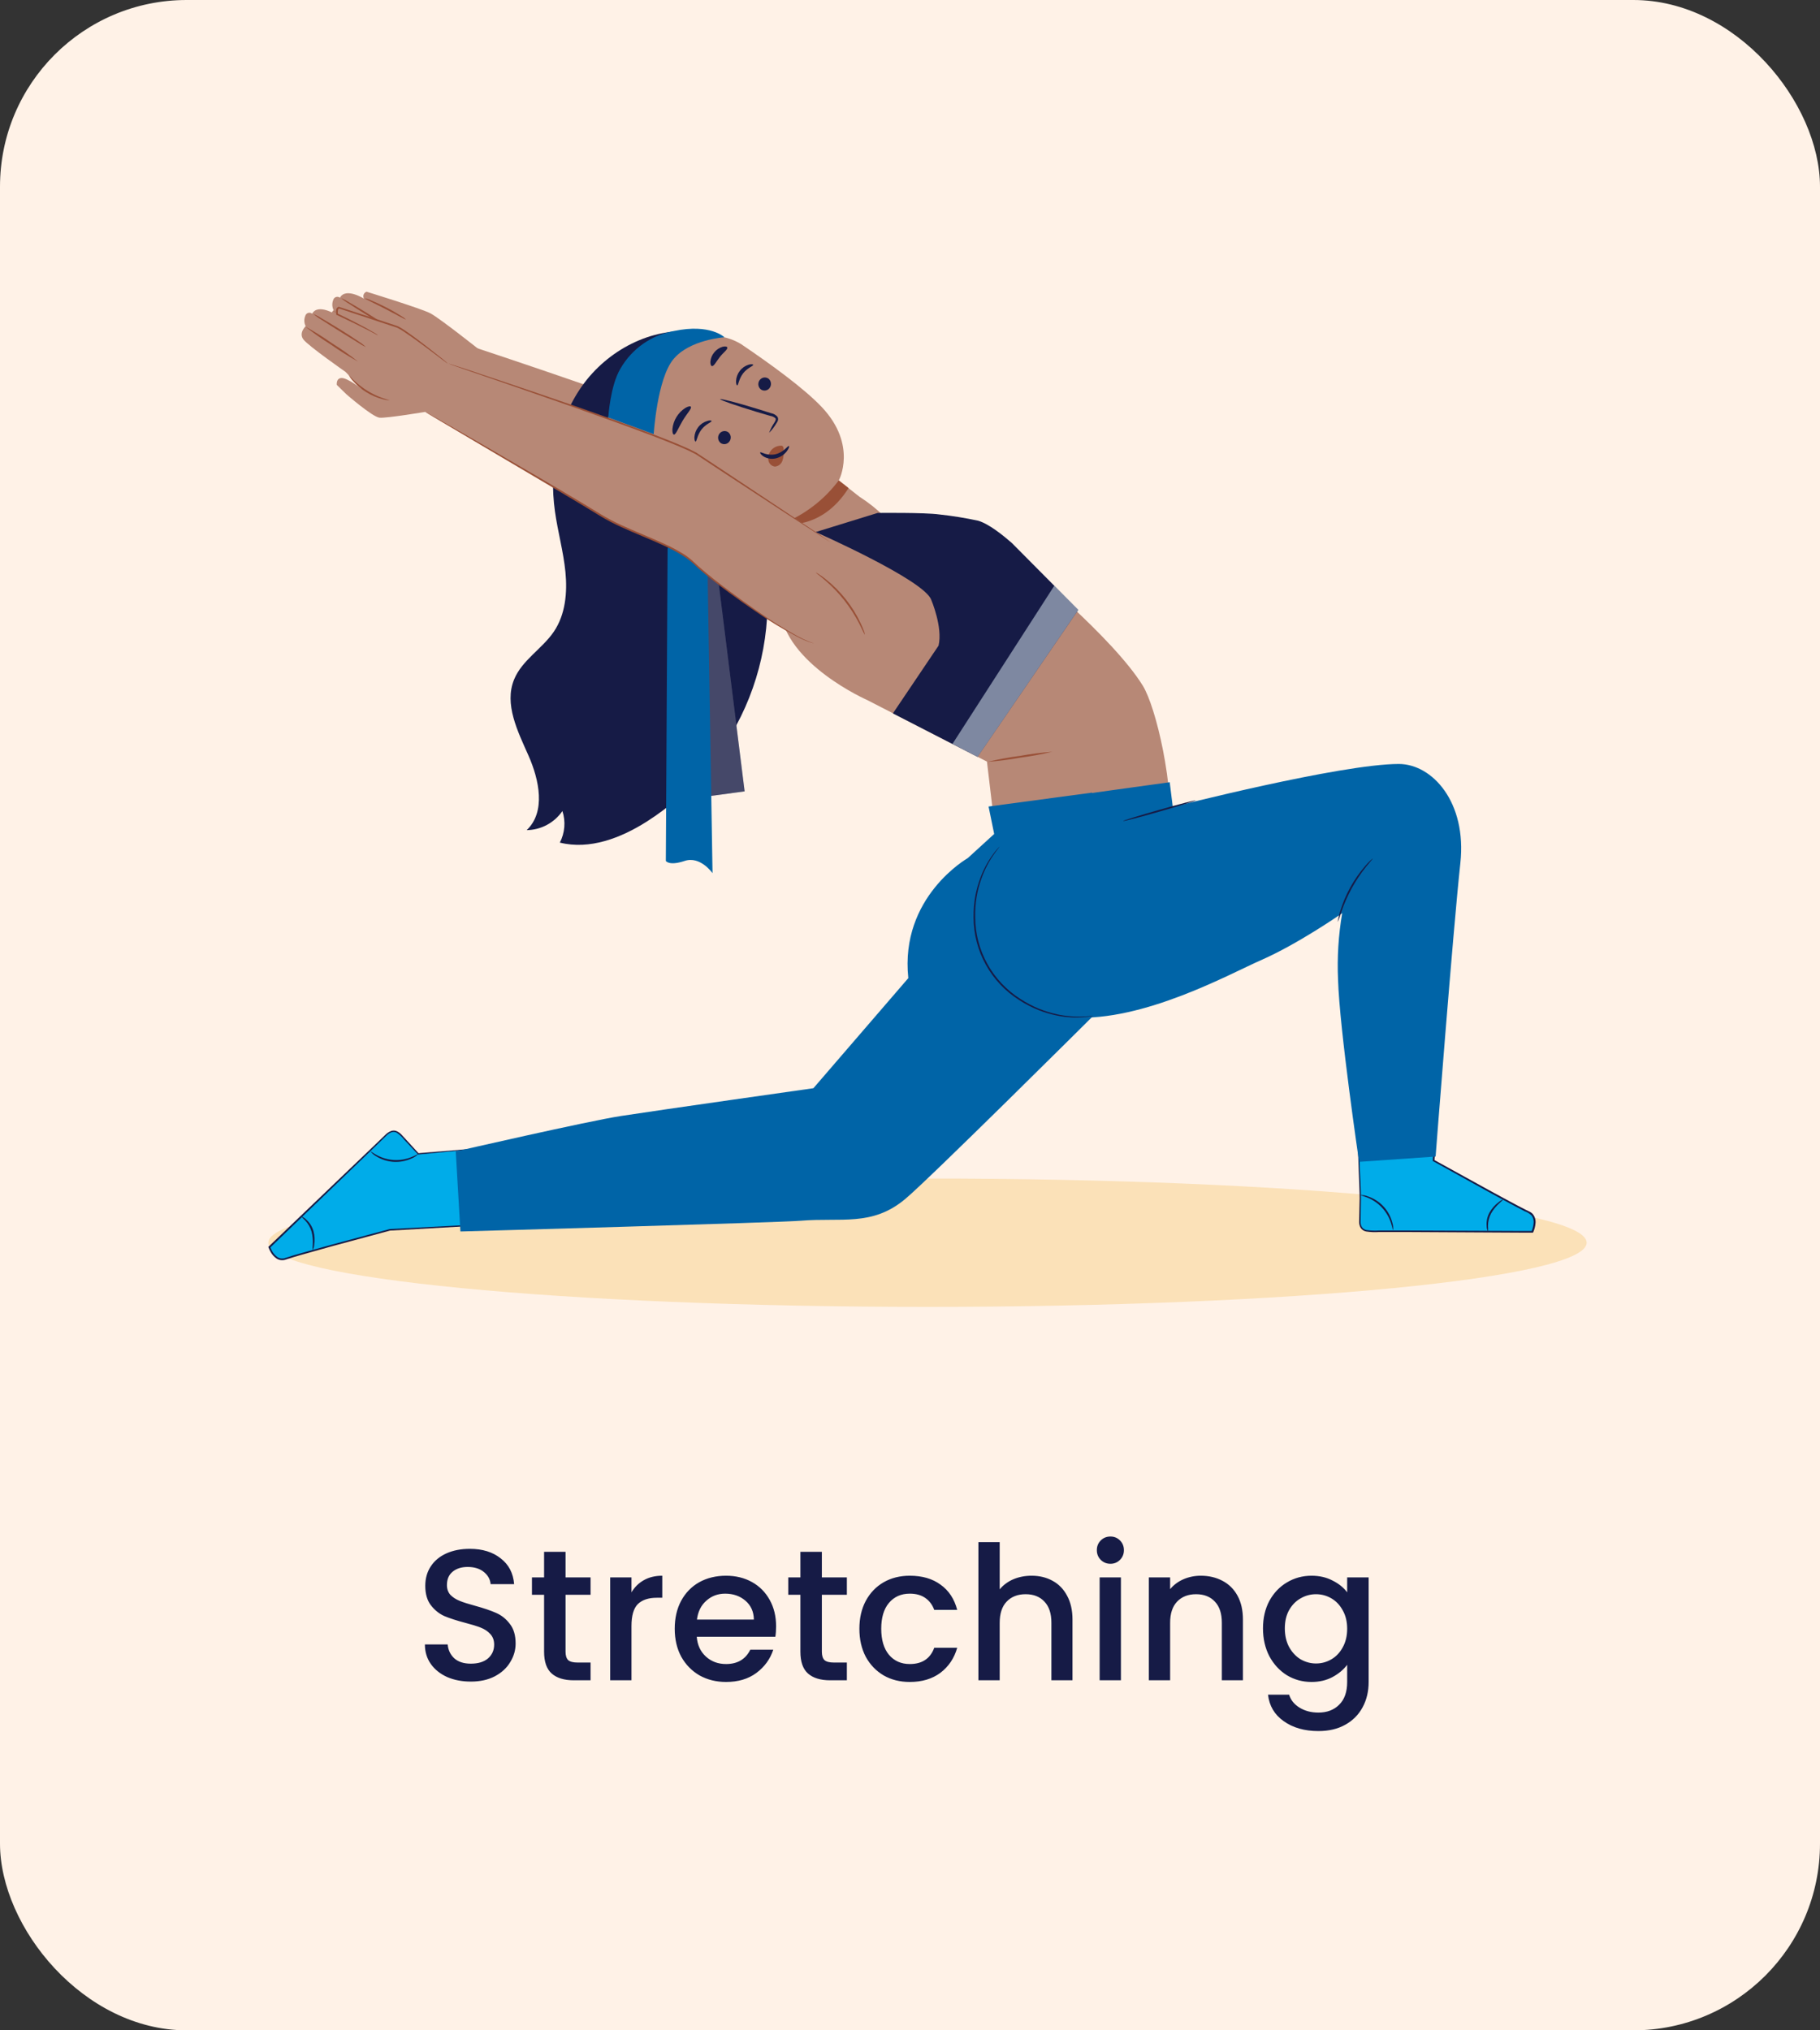 <svg width="156" height="174" viewBox="0 0 156 174" fill="none" xmlns="http://www.w3.org/2000/svg">
<rect x="0" y="0" width="156" height="174" fill="#333333" stroke="none"/>
<rect width="156" height="174" rx="16" fill="#FFF2E7"/>
<path d="M79.5 112C110.704 112 136 109.538 136 106.5C136 103.462 110.704 101 79.5 101C48.296 101 23 103.462 23 106.5C23 109.538 48.296 112 79.5 112Z" fill="#FBE1B8"/>
<path d="M38.833 33.938C38.833 33.938 51.117 41.061 53.74 42.714C56.364 44.367 60.242 45.262 61.935 46.962C63.242 48.276 69.899 53.212 72.127 53.767C74.355 54.322 74.933 46.022 74.933 46.022C74.933 46.022 64.635 39.015 62.034 37.492C59.433 35.969 40.766 29.797 40.766 29.797L38.833 33.938Z" fill="#B78876"/>
<path d="M32.074 32.426C32.074 32.426 34.302 34.371 34.914 34.432C35.527 34.493 39.116 33.892 39.116 33.892L41.121 29.999C41.121 29.999 37.7 27.283 36.908 26.861C36.116 26.439 31.418 25 31.418 25C31.36 25.02 31.308 25.053 31.265 25.096C31.221 25.138 31.188 25.19 31.167 25.248C31.146 25.305 31.139 25.366 31.145 25.427C31.15 25.487 31.17 25.546 31.201 25.598C31.201 25.598 29.632 24.604 29.138 25.512C29.089 25.475 29.033 25.451 28.973 25.441C28.913 25.432 28.852 25.437 28.794 25.457C28.737 25.477 28.686 25.511 28.645 25.556C28.604 25.601 28.575 25.655 28.56 25.714C28.504 25.852 28.478 26.002 28.484 26.151C28.49 26.3 28.528 26.447 28.594 26.581C28.594 26.581 27.979 27.159 28.401 27.719C28.823 28.28 31.981 30.508 31.981 30.508L33.409 31.984C33.409 31.984 32.146 31.019 31.652 31.031C31.158 31.042 31.236 31.623 31.236 31.623L32.074 32.426Z" fill="#B78876"/>
<path d="M33.073 29.623C32.277 29.185 31.505 28.702 30.762 28.178C29.992 27.697 29.249 27.173 28.537 26.609C29.333 27.048 30.105 27.531 30.848 28.054C31.618 28.536 32.361 29.06 33.073 29.623Z" fill="#995037"/>
<path d="M33.75 28.384C33.512 28.276 33.285 28.148 33.071 27.999L31.467 27.011C30.84 26.624 30.276 26.268 29.875 26.005C29.648 25.875 29.435 25.722 29.239 25.549C29.479 25.65 29.71 25.771 29.93 25.913C30.346 26.156 30.921 26.491 31.545 26.884C32.169 27.277 32.73 27.635 33.128 27.91C33.351 28.046 33.559 28.205 33.75 28.384Z" fill="#995037"/>
<path d="M34.793 27.381C34.77 27.419 33.998 26.974 33.027 26.474C32.056 25.974 31.247 25.607 31.265 25.564C31.457 25.6 31.644 25.662 31.819 25.748C32.154 25.884 32.608 26.089 33.096 26.341C33.585 26.592 34.016 26.844 34.319 27.037C34.491 27.131 34.651 27.246 34.793 27.381Z" fill="#995037"/>
<path d="M35.793 32.935C35.583 32.942 35.373 32.912 35.174 32.846C34.189 32.585 33.303 32.037 32.631 31.271C32.486 31.119 32.364 30.946 32.273 30.756C32.748 31.271 33.281 31.729 33.862 32.12C34.471 32.468 35.119 32.742 35.793 32.935Z" fill="#995037"/>
<path d="M65.1 46.06L59.554 28.433C55.827 28.02 52.059 30.022 49.891 33.079C47.724 36.137 47.051 40.098 47.565 43.812C47.808 45.563 48.296 47.279 48.467 49.036C48.637 50.793 48.467 52.669 47.47 54.136C46.473 55.604 44.739 56.578 44.066 58.231C43.199 60.341 44.372 62.667 45.297 64.75C46.221 66.834 46.799 69.579 45.144 71.142C45.748 71.134 46.341 70.982 46.874 70.697C47.407 70.412 47.864 70.004 48.207 69.507C48.351 69.95 48.406 70.417 48.368 70.881C48.33 71.345 48.201 71.797 47.987 72.211C50.539 72.85 53.226 71.816 55.448 70.403C59.416 67.876 62.485 64.162 64.218 59.788C65.951 55.416 66.26 50.607 65.1 46.048V46.06Z" fill="#161B46"/>
<path d="M52.582 34.354L52.131 35.776C52.105 36.932 52.677 39.073 53.324 39.553L68.062 49.909C69.069 50.616 70.28 50.972 71.509 50.923L72.812 50.868C75.794 50.744 77.725 47.554 76.326 44.916C76.262 44.786 76.182 44.665 76.089 44.554C75.998 44.453 75.902 44.356 75.8 44.266C75.149 43.626 74.432 43.056 73.662 42.566C72.402 41.569 71.882 41.168 71.893 41.176C71.905 41.185 73.517 38.151 70.448 34.897C68.923 33.279 66.001 31.167 63.557 29.514C63.065 29.207 62.521 28.992 61.953 28.878C57.901 27.939 53.836 30.392 52.582 34.354Z" fill="#B78876"/>
<path d="M65.863 32.444C65.978 32.535 66.055 32.666 66.077 32.812C66.099 32.957 66.065 33.106 65.981 33.227C65.942 33.287 65.891 33.34 65.831 33.38C65.771 33.42 65.704 33.449 65.633 33.462C65.562 33.477 65.489 33.476 65.418 33.462C65.348 33.447 65.281 33.418 65.221 33.377C65.105 33.287 65.028 33.155 65.005 33.01C64.983 32.864 65.016 32.715 65.1 32.594C65.14 32.534 65.191 32.482 65.251 32.442C65.311 32.401 65.379 32.373 65.45 32.359C65.521 32.345 65.594 32.346 65.665 32.36C65.736 32.375 65.803 32.403 65.863 32.444Z" fill="#161B46"/>
<path d="M64.559 31.268C64.577 31.369 64.062 31.516 63.693 31.999C63.323 32.481 63.288 33.025 63.19 33.03C63.143 33.03 63.083 32.897 63.089 32.657C63.105 32.337 63.22 32.029 63.418 31.776C63.611 31.524 63.879 31.34 64.184 31.25C64.412 31.189 64.556 31.221 64.559 31.268Z" fill="#161B46"/>
<path d="M62.415 37.036C62.531 37.127 62.608 37.258 62.63 37.404C62.652 37.549 62.617 37.698 62.534 37.819C62.494 37.879 62.443 37.931 62.383 37.972C62.324 38.012 62.256 38.04 62.185 38.054C62.114 38.068 62.042 38.068 61.971 38.053C61.9 38.039 61.833 38.01 61.774 37.969C61.657 37.879 61.58 37.747 61.558 37.602C61.535 37.456 61.569 37.307 61.652 37.186C61.692 37.126 61.744 37.074 61.804 37.033C61.864 36.993 61.931 36.965 62.002 36.951C62.073 36.937 62.146 36.938 62.217 36.952C62.288 36.967 62.355 36.995 62.415 37.036Z" fill="#161B46"/>
<path d="M60.991 36.085C61.005 36.186 60.491 36.33 60.124 36.816C59.757 37.301 59.719 37.839 59.621 37.844C59.575 37.844 59.514 37.714 59.52 37.472C59.539 37.156 59.654 36.854 59.849 36.605C60.043 36.354 60.311 36.171 60.615 36.082C60.84 35.998 60.985 36.035 60.991 36.085Z" fill="#161B46"/>
<path d="M65.923 37.093C66.04 36.778 66.196 36.478 66.386 36.2C66.467 36.067 66.533 35.931 66.467 35.848C66.347 35.738 66.197 35.667 66.036 35.645L64.817 35.287C63.083 34.761 61.707 34.282 61.73 34.212C61.754 34.143 63.175 34.501 64.895 35.036L66.108 35.414C66.317 35.452 66.506 35.562 66.643 35.724C66.673 35.775 66.69 35.833 66.694 35.893C66.698 35.952 66.689 36.012 66.666 36.067C66.633 36.15 66.588 36.228 66.533 36.298C66.365 36.588 66.16 36.855 65.923 37.093Z" fill="#161B46"/>
<path d="M71.893 41.168C70.648 42.834 68.964 44.123 67.03 44.89C67.03 44.89 70.359 45.581 72.734 41.827L71.893 41.168Z" fill="#995037"/>
<path d="M66.929 38.197C66.742 38.199 66.559 38.248 66.397 38.341C66.236 38.433 66.1 38.566 66.004 38.726C65.931 38.84 65.883 38.968 65.86 39.101C65.838 39.235 65.843 39.372 65.874 39.503C65.905 39.63 65.975 39.743 66.072 39.83C66.17 39.916 66.291 39.97 66.42 39.986C66.567 39.974 66.707 39.92 66.822 39.829C66.937 39.738 67.023 39.614 67.068 39.474C67.163 39.184 67.201 38.878 67.177 38.573C67.18 38.488 67.167 38.404 67.14 38.324C67.127 38.286 67.103 38.253 67.071 38.229C67.039 38.205 67.001 38.191 66.961 38.188" fill="#995037"/>
<path d="M65.16 38.772C65.215 38.691 65.738 39.093 66.458 38.931C67.177 38.77 67.55 38.169 67.614 38.221C67.677 38.273 67.614 38.423 67.446 38.666C67.213 38.975 66.879 39.193 66.501 39.281C66.138 39.367 65.757 39.306 65.438 39.113C65.212 38.966 65.129 38.807 65.16 38.772Z" fill="#161B46"/>
<path d="M59.216 34.859C59.312 35.01 58.878 35.438 58.508 36.062C58.139 36.686 57.931 37.258 57.766 37.243C57.685 37.243 57.621 37.059 57.636 36.775C57.67 36.409 57.788 36.055 57.98 35.74C58.172 35.426 58.432 35.159 58.742 34.961C58.988 34.816 59.17 34.79 59.216 34.859Z" fill="#161B46"/>
<path d="M62.34 29.78C62.386 29.95 62.014 30.196 61.701 30.592C61.389 30.988 61.204 31.387 61.031 31.375C60.947 31.375 60.881 31.227 60.889 31.002C60.913 30.706 61.029 30.425 61.222 30.199C61.408 29.967 61.661 29.799 61.947 29.716C62.167 29.661 62.323 29.702 62.34 29.78Z" fill="#161B46"/>
<path d="M59.95 43.083C59.69 42.881 58.843 42.711 58.604 42.936C57.968 43.54 57.066 44.82 58.803 46.178C61.178 48.033 62.56 45.268 62.484 45.21C62.409 45.152 60.852 43.774 59.95 43.083Z" fill="#B78876"/>
<path d="M61.02 45.245C61.005 45.245 61.02 45.309 60.993 45.404C60.959 45.535 60.875 45.648 60.759 45.719C60.471 45.898 59.907 45.797 59.471 45.474C59.263 45.32 59.092 45.122 58.968 44.895C58.911 44.815 58.875 44.722 58.862 44.624C58.85 44.526 58.861 44.427 58.896 44.335C58.92 44.278 58.964 44.231 59.02 44.204C59.075 44.176 59.139 44.168 59.199 44.182C59.291 44.202 59.326 44.254 59.341 44.242C59.355 44.231 59.341 44.162 59.228 44.104C59.158 44.072 59.08 44.063 59.005 44.081C58.905 44.107 58.818 44.173 58.766 44.263C58.709 44.375 58.682 44.501 58.688 44.627C58.693 44.753 58.731 44.875 58.797 44.982C58.924 45.244 59.112 45.471 59.346 45.644C59.835 46.002 60.473 46.106 60.843 45.84C60.911 45.791 60.968 45.727 61.008 45.653C61.048 45.579 61.071 45.497 61.074 45.413C61.074 45.283 61.031 45.228 61.02 45.245Z" fill="#995037"/>
<path d="M61.618 50.132L63.825 67.82L60.141 68.317V48.225L61.618 50.132Z" fill="#5C5F7E"/>
<path opacity="0.3" d="M61.618 50.132L63.825 67.82L60.141 68.317V48.225L61.618 50.132Z" fill="#0E1339"/>
<path d="M57.222 46.979L57.072 73.781C57.072 73.781 57.338 74.231 58.685 73.781C60.031 73.33 61.074 74.832 61.074 74.832L60.655 49.363L60.141 44.815L57.222 46.979Z" fill="#0064A7"/>
<path d="M56.032 37.206C56.032 37.206 56.321 32.49 57.711 30.794C59.101 29.098 62.094 28.904 62.094 28.904C62.094 28.904 60.889 27.719 57.797 28.361C56.836 28.527 55.922 28.905 55.123 29.465C54.324 30.026 53.658 30.756 53.174 31.603C52.307 33.048 52.137 35.776 52.137 35.776L56.032 37.206Z" fill="#0064A7"/>
<path d="M69.917 45.598C69.917 45.598 82.412 43.945 85.171 46.193C87.931 48.441 95.441 54.703 97.95 58.755C99.082 60.581 100.683 67.325 100.279 72.102L85.463 72.593L84.596 65.271L74.344 60C74.344 60 67.284 56.908 66.859 52.181C66.435 47.453 69.917 45.598 69.917 45.598Z" fill="#B78876"/>
<path d="M69.917 45.597C69.917 45.597 79.196 49.692 79.82 51.403C79.82 51.403 80.825 53.758 80.447 55.333L76.534 61.138L83.79 64.866L92.424 52.267L86.723 46.528C85.998 45.895 84.755 44.884 83.834 44.624C82.736 44.387 81.627 44.209 80.51 44.089C79.274 43.913 75.225 43.959 75.225 43.959L69.917 45.597Z" fill="#161B46"/>
<path d="M90.194 64.427C89.281 64.645 88.356 64.815 87.425 64.935C86.502 65.103 85.57 65.222 84.634 65.294C85.547 65.075 86.471 64.905 87.402 64.785C88.326 64.616 89.257 64.496 90.194 64.427Z" fill="#995037"/>
<path d="M87.11 49.291C87.087 49.291 86.943 48.979 86.636 48.499C85.83 47.247 84.657 46.274 83.279 45.71C82.753 45.496 82.412 45.421 82.412 45.387C82.496 45.386 82.58 45.398 82.66 45.421C82.883 45.469 83.103 45.533 83.316 45.612C84.747 46.132 85.953 47.133 86.726 48.444C86.843 48.639 86.946 48.843 87.032 49.054C87.093 49.213 87.122 49.291 87.11 49.291Z" fill="#161B46"/>
<path d="M90.37 50.195L81.64 63.754L83.793 64.86L92.424 52.261L90.37 50.195Z" fill="#E6F7FD" fill-opacity="0.5"/>
<path d="M42.494 98.314L35.847 98.892L34.342 97.268C33.611 96.508 33.131 97.242 32.371 97.973L23.075 106.882C23.075 106.882 23.532 108.234 24.497 107.867C25.462 107.5 33.426 105.396 33.426 105.396L40.197 105.027L42.494 98.314Z" fill="#00ACE9"/>
<path d="M42.494 98.314C42.486 98.352 42.474 98.39 42.459 98.427C42.433 98.51 42.395 98.623 42.349 98.767L41.907 100.094C41.511 101.264 40.945 102.952 40.24 105.044V105.079H40.202L33.426 105.463L28.488 106.795L25.826 107.541C25.375 107.671 24.924 107.801 24.471 107.954C24.347 107.995 24.215 108.009 24.086 107.994C23.956 107.979 23.831 107.936 23.72 107.867C23.508 107.724 23.333 107.534 23.208 107.312C23.131 107.182 23.067 107.044 23.014 106.902L23 106.859L23.035 106.824L30.071 100.088C31.146 99.059 32.163 98.1 33.105 97.184C33.231 97.071 33.377 96.983 33.536 96.924C33.618 96.896 33.705 96.884 33.792 96.89C33.879 96.896 33.964 96.919 34.041 96.959C34.185 97.03 34.315 97.128 34.423 97.248L34.732 97.583L35.888 98.846L35.847 98.831L40.737 98.429L42.04 98.328L42.375 98.302H42.485C42.445 98.309 42.404 98.314 42.364 98.317L42.02 98.351L40.702 98.481L35.856 98.938H35.83L35.813 98.918L34.64 97.664C34.455 97.427 34.234 97.222 33.984 97.057C33.919 97.025 33.849 97.006 33.777 97.001C33.705 96.997 33.633 97.007 33.565 97.031C33.421 97.086 33.289 97.168 33.175 97.271C32.25 98.181 31.227 99.152 30.158 100.183L23.139 106.94L23.159 106.862C23.207 106.994 23.267 107.122 23.338 107.243C23.451 107.443 23.608 107.615 23.797 107.746C23.89 107.804 23.995 107.841 24.104 107.853C24.213 107.866 24.324 107.854 24.427 107.818C24.875 107.665 25.335 107.529 25.786 107.405L28.447 106.662L33.403 105.33L40.176 104.977L40.13 105.012C40.852 102.943 41.436 101.279 41.841 100.12L42.312 98.788C42.364 98.64 42.407 98.525 42.436 98.438L42.494 98.314Z" fill="#161B46"/>
<path d="M31.762 98.678C31.779 98.658 31.97 98.82 32.316 99.002C32.767 99.245 33.265 99.385 33.776 99.412C34.288 99.44 34.798 99.354 35.272 99.161C35.639 99.016 35.85 98.872 35.85 98.898C35.7 99.059 35.515 99.184 35.31 99.265C34.827 99.494 34.294 99.6 33.76 99.571C33.226 99.542 32.708 99.38 32.253 99.1C32.061 98.996 31.893 98.852 31.762 98.678Z" fill="#161B46"/>
<path d="M25.832 104.258C25.988 104.308 26.128 104.395 26.242 104.513C26.544 104.777 26.762 105.123 26.869 105.51C26.972 105.891 26.994 106.29 26.933 106.68C26.922 106.842 26.88 107.001 26.809 107.148C26.788 106.99 26.788 106.829 26.809 106.671C26.834 106.295 26.8 105.918 26.707 105.553C26.604 105.193 26.415 104.864 26.156 104.594C25.965 104.388 25.817 104.279 25.832 104.258Z" fill="#161B46"/>
<path d="M84.735 69.12L85.215 71.472L82.946 73.544C82.946 73.544 77.118 76.847 77.855 83.825L69.72 93.26C69.72 93.26 56.699 95.104 53.223 95.641C50.334 96.089 39.064 98.678 39.064 98.678L39.465 105.538C39.465 105.538 66.891 104.77 68.628 104.617C72.096 104.328 74.74 105.137 77.586 102.758C79.641 101.051 93.713 87.053 93.713 87.053L93.601 67.929L84.735 69.12Z" fill="#0064A7"/>
<path d="M36.449 35.299C36.449 35.299 48.741 42.425 51.356 44.089C53.972 45.754 57.861 46.641 59.552 48.34C60.861 49.652 67.518 54.59 69.743 55.142C71.969 55.694 72.549 47.398 72.549 47.398C72.549 47.398 62.256 40.39 59.664 38.868C57.072 37.345 38.396 31.172 38.396 31.172L36.449 35.299Z" fill="#B78876"/>
<path d="M74.124 54.4C74.101 54.4 73.957 54.05 73.676 53.495C72.944 52.052 71.933 50.767 70.703 49.716C70.232 49.311 69.917 49.089 69.931 49.065C70.016 49.099 70.096 49.144 70.168 49.198C70.377 49.332 70.578 49.477 70.772 49.632C72.06 50.652 73.093 51.959 73.786 53.449C73.894 53.673 73.991 53.903 74.075 54.137C74.104 54.221 74.121 54.31 74.124 54.4Z" fill="#995037"/>
<path d="M71.281 46.523C71.251 46.51 71.223 46.495 71.197 46.476L70.963 46.332L70.067 45.754L66.784 43.615L61.93 40.437L60.525 39.512L59.803 39.035L59.618 38.917L59.424 38.819L59.031 38.622C57.953 38.131 56.806 37.686 55.627 37.238C50.903 35.469 46.577 33.996 43.45 32.903L39.749 31.632L38.743 31.279L38.483 31.187C38.453 31.178 38.423 31.165 38.396 31.149L38.486 31.172L38.752 31.251L39.766 31.574L43.485 32.82C46.62 33.877 50.952 35.331 55.679 37.105C56.861 37.55 58.008 37.998 59.095 38.495L59.497 38.697L59.696 38.798L59.878 38.92L60.603 39.397L62.002 40.324L66.842 43.538L70.099 45.716L70.966 46.315L71.191 46.473C71.223 46.485 71.253 46.502 71.281 46.523Z" fill="#995037"/>
<path d="M36.449 35.299C36.481 35.309 36.512 35.324 36.541 35.342L36.798 35.484L37.786 36.041L41.396 38.116L46.736 41.226C47.736 41.821 48.788 42.442 49.877 43.087L51.524 44.089C52.09 44.428 52.675 44.735 53.275 45.008C54.492 45.572 55.717 46.04 56.87 46.572C57.439 46.825 57.991 47.115 58.523 47.438C58.653 47.522 58.783 47.6 58.904 47.69L59.268 47.979C59.494 48.181 59.711 48.383 59.919 48.577C60.785 49.34 61.667 50.022 62.493 50.634C63.32 51.247 64.103 51.816 64.825 52.313C65.959 53.113 67.137 53.848 68.353 54.515C68.684 54.696 69.024 54.857 69.374 54.998L69.663 55.096C69.695 55.105 69.726 55.117 69.755 55.134L69.66 55.111L69.371 55.027C69.014 54.898 68.668 54.745 68.333 54.567C67.103 53.919 65.914 53.195 64.773 52.4C64.042 51.909 63.256 51.348 62.424 50.736C61.592 50.123 60.713 49.447 59.823 48.681C59.023 47.814 57.951 47.236 56.803 46.71C55.656 46.184 54.431 45.716 53.209 45.15C52.603 44.875 52.013 44.566 51.443 44.222L49.796 43.219L46.664 41.353L41.344 38.209L37.761 36.091L36.79 35.513L36.538 35.359L36.449 35.299Z" fill="#995037"/>
<path d="M29.69 33.79C29.69 33.79 31.918 35.732 32.53 35.796C33.143 35.859 36.732 35.253 36.732 35.253L38.74 31.375C38.74 31.375 35.316 28.655 34.524 28.234C33.732 27.812 29.034 26.375 29.034 26.375C28.976 26.395 28.924 26.428 28.881 26.47C28.837 26.513 28.804 26.564 28.783 26.621C28.762 26.678 28.755 26.739 28.761 26.8C28.766 26.86 28.786 26.919 28.817 26.971C28.817 26.971 27.251 25.977 26.757 26.884C26.708 26.844 26.65 26.817 26.588 26.806C26.526 26.795 26.462 26.799 26.403 26.82C26.343 26.84 26.29 26.875 26.247 26.922C26.205 26.968 26.176 27.025 26.161 27.086C26.106 27.225 26.08 27.374 26.087 27.524C26.093 27.673 26.131 27.82 26.199 27.953C26.199 27.953 25.581 28.531 26.005 29.092C26.43 29.652 29.617 31.872 29.617 31.872L31.042 33.348C31.042 33.348 29.782 32.383 29.285 32.395C28.788 32.406 28.869 32.987 28.869 32.987L29.69 33.79Z" fill="#B78876"/>
<path d="M30.689 30.988C29.893 30.549 29.121 30.066 28.378 29.543C27.607 29.062 26.863 28.539 26.15 27.977C26.947 28.415 27.718 28.897 28.462 29.421C29.233 29.902 29.976 30.425 30.689 30.988Z" fill="#995037"/>
<path d="M31.366 29.748C31.129 29.638 30.902 29.509 30.687 29.361L29.091 28.375C28.467 27.985 27.901 27.633 27.499 27.367C27.273 27.236 27.06 27.083 26.863 26.91C27.105 27.01 27.336 27.133 27.554 27.277C27.973 27.517 28.545 27.855 29.169 28.245C29.794 28.635 30.357 28.997 30.753 29.271C30.974 29.407 31.18 29.567 31.366 29.748Z" fill="#995037"/>
<path d="M32.409 28.742C32.319 28.709 32.233 28.666 32.151 28.615L31.435 28.239C30.817 27.924 29.927 27.485 28.854 26.985L28.823 26.971V26.936C28.805 26.83 28.799 26.722 28.805 26.615C28.805 26.547 28.826 26.48 28.863 26.422C28.902 26.365 28.956 26.321 29.019 26.294H29.039L31.929 27.236L33.388 27.719C33.625 27.797 33.856 27.869 34.082 27.953C34.297 28.057 34.504 28.178 34.7 28.314C35.457 28.832 36.11 29.331 36.657 29.759C37.203 30.187 37.642 30.528 37.94 30.77L38.283 31.059C38.324 31.091 38.362 31.127 38.396 31.166C38.349 31.144 38.304 31.116 38.263 31.083L37.905 30.82L36.605 29.837C36.05 29.43 35.391 28.939 34.634 28.433C34.449 28.305 34.256 28.19 34.056 28.089C33.836 28.011 33.599 27.939 33.365 27.861L31.92 27.381L29.031 26.427H29.062C29.019 26.427 28.967 26.537 28.961 26.627C28.948 26.723 28.948 26.82 28.961 26.916L28.924 26.867C29.993 27.381 30.877 27.835 31.487 28.173C31.776 28.34 32.027 28.479 32.186 28.577C32.265 28.625 32.34 28.68 32.409 28.742Z" fill="#995037"/>
<path d="M33.409 34.299C33.199 34.302 32.99 34.27 32.79 34.206C32.3 34.079 31.831 33.878 31.4 33.611C30.968 33.344 30.579 33.014 30.244 32.632C30.098 32.482 29.977 32.308 29.889 32.117C30.807 33.191 32.036 33.953 33.406 34.299H33.409Z" fill="#995037"/>
<path d="M116.23 93.281L116.611 102.426L116.565 104.64C116.565 105.695 117.432 105.507 118.472 105.507L131.346 105.57C131.346 105.57 131.958 104.279 131.01 103.871C130.063 103.464 122.885 99.456 122.885 99.456L123.353 92.694L116.23 93.281Z" fill="#00ACE9"/>
<path d="M116.23 93.28C116.268 93.27 116.308 93.264 116.348 93.263L116.706 93.228L118.108 93.101L123.347 92.639H123.408V92.699C123.278 94.618 123.119 96.915 122.954 99.464L122.919 99.4L127.58 101.969C128.404 102.42 129.248 102.88 130.112 103.336L130.768 103.674C130.88 103.729 130.984 103.773 131.103 103.836C131.164 103.865 131.221 103.901 131.273 103.943C131.329 103.982 131.377 104.031 131.415 104.088C131.576 104.306 131.648 104.578 131.614 104.848C131.591 105.109 131.525 105.365 131.418 105.605L131.386 105.639H131.337H130.554L120.469 105.584H118.206C117.84 105.609 117.472 105.594 117.108 105.541C117.013 105.525 116.922 105.489 116.841 105.437C116.759 105.385 116.689 105.317 116.634 105.238C116.539 105.077 116.491 104.893 116.496 104.706C116.513 104.014 116.527 103.349 116.539 102.709C116.539 102.071 116.501 101.452 116.484 100.866C116.4 98.525 116.328 96.629 116.282 95.309C116.259 94.661 116.241 94.153 116.23 93.806C116.23 93.641 116.23 93.517 116.23 93.419C116.226 93.377 116.226 93.334 116.23 93.292C116.23 93.292 116.23 93.341 116.23 93.43C116.23 93.52 116.23 93.659 116.25 93.826C116.27 94.179 116.293 94.693 116.328 95.341C116.389 96.655 116.478 98.545 116.588 100.877C116.608 101.455 116.66 102.071 116.652 102.709C116.643 103.348 116.631 104.012 116.62 104.703C116.614 104.865 116.655 105.026 116.738 105.165C116.784 105.232 116.843 105.288 116.911 105.331C116.979 105.374 117.055 105.403 117.134 105.417C117.487 105.465 117.845 105.477 118.2 105.452H120.466L130.551 105.495H131.334L131.268 105.535C131.367 105.313 131.428 105.076 131.45 104.833C131.48 104.601 131.422 104.367 131.285 104.177C131.116 104.01 130.912 103.882 130.687 103.804L130.031 103.463C129.164 103.007 128.32 102.545 127.497 102.094L122.838 99.513L122.804 99.493V99.453C122.986 96.904 123.15 94.606 123.286 92.691L123.341 92.746L118.14 93.147L116.727 93.251L116.357 93.277L116.23 93.28Z" fill="#161B46"/>
<path d="M119.403 105.431C119.377 105.431 119.353 105.188 119.229 104.813C119.073 104.326 118.813 103.88 118.466 103.504C118.117 103.129 117.691 102.833 117.218 102.637C116.854 102.49 116.608 102.446 116.611 102.42C116.832 102.41 117.052 102.448 117.256 102.533C117.762 102.703 118.219 102.997 118.583 103.389C118.946 103.781 119.207 104.257 119.339 104.775C119.411 104.986 119.433 105.211 119.403 105.431Z" fill="#161B46"/>
<path d="M127.546 105.547C127.467 105.402 127.426 105.24 127.427 105.076C127.394 104.675 127.477 104.274 127.667 103.92C127.861 103.576 128.123 103.276 128.439 103.039C128.56 102.928 128.701 102.843 128.855 102.787C128.855 102.807 128.725 102.923 128.511 103.122C128.232 103.372 127.995 103.665 127.809 103.989C127.633 104.319 127.541 104.687 127.54 105.061C127.557 105.223 127.559 105.385 127.546 105.547Z" fill="#161B46"/>
<path d="M100.261 67.037L100.524 69.155C100.524 69.155 114.915 65.473 119.894 65.473C122.763 65.473 125.743 68.744 125.173 73.975C124.543 79.754 123.052 99.115 123.052 99.115L116.493 99.571C116.493 99.571 114.817 88.218 114.69 83.967C114.604 82.058 114.723 80.144 115.045 78.26C115.045 78.26 111.288 80.89 108.043 82.305C105.411 83.461 98.031 87.559 91.956 87.195C86.177 86.851 82.946 82.638 83.559 77.884C84.25 72.515 86.992 70.4 86.992 70.4L93.609 67.958L100.261 67.037Z" fill="#0064A7"/>
<path d="M93.722 87.053C93.651 87.074 93.579 87.089 93.505 87.096C93.298 87.135 93.089 87.161 92.878 87.174C92.105 87.234 91.326 87.184 90.567 87.027C90.04 86.918 89.524 86.764 89.023 86.567C88.451 86.338 87.903 86.055 87.385 85.721C86.18 84.967 85.186 83.919 84.498 82.675C83.809 81.432 83.448 80.034 83.449 78.612C83.441 77.996 83.492 77.381 83.6 76.774C83.701 76.248 83.847 75.73 84.036 75.228C84.304 74.5 84.675 73.813 85.137 73.188C85.26 73.018 85.393 72.855 85.535 72.7C85.581 72.642 85.632 72.588 85.686 72.538C85.649 72.601 85.606 72.661 85.559 72.717C85.478 72.836 85.33 73.006 85.186 73.223C84.747 73.853 84.393 74.54 84.134 75.263C83.744 76.335 83.559 77.469 83.588 78.609C83.595 80.008 83.953 81.382 84.63 82.606C85.308 83.829 86.282 84.863 87.463 85.611C87.972 85.942 88.511 86.226 89.073 86.458C89.565 86.653 90.072 86.808 90.59 86.923C91.341 87.087 92.11 87.152 92.878 87.117C93.15 87.117 93.361 87.073 93.502 87.064C93.575 87.054 93.649 87.05 93.722 87.053Z" fill="#161B46"/>
<path d="M102.489 68.591C102.489 68.631 101.117 69.059 99.397 69.55C97.678 70.042 96.276 70.403 96.265 70.362C96.253 70.322 97.638 69.894 99.357 69.406C101.076 68.918 102.489 68.55 102.489 68.591Z" fill="#161B46"/>
<path d="M117.669 73.564C117.686 73.581 117.446 73.853 117.091 74.284C116.632 74.86 116.222 75.474 115.866 76.118C115.513 76.767 115.214 77.444 114.973 78.141C114.887 78.435 114.786 78.725 114.669 79.008C114.669 78.925 114.681 78.842 114.704 78.763C114.733 78.606 114.788 78.381 114.869 78.106C115.303 76.678 116.031 75.356 117.007 74.226C117.153 74.053 117.308 73.889 117.472 73.734C117.594 73.627 117.66 73.564 117.669 73.564Z" fill="#161B46"/>
<path d="M40.356 144.112C39.609 144.112 38.938 143.984 38.34 143.728C37.743 143.461 37.273 143.088 36.932 142.608C36.591 142.128 36.42 141.568 36.42 140.928H38.372C38.415 141.408 38.602 141.803 38.932 142.112C39.273 142.421 39.748 142.576 40.356 142.576C40.986 142.576 41.476 142.427 41.828 142.128C42.18 141.819 42.356 141.424 42.356 140.944C42.356 140.571 42.244 140.267 42.02 140.032C41.807 139.797 41.535 139.616 41.204 139.488C40.884 139.36 40.436 139.221 39.86 139.072C39.135 138.88 38.543 138.688 38.084 138.496C37.636 138.293 37.252 137.984 36.932 137.568C36.612 137.152 36.452 136.597 36.452 135.904C36.452 135.264 36.612 134.704 36.932 134.224C37.252 133.744 37.7 133.376 38.276 133.12C38.852 132.864 39.519 132.736 40.276 132.736C41.353 132.736 42.233 133.008 42.916 133.552C43.609 134.085 43.993 134.821 44.068 135.76H42.052C42.02 135.355 41.828 135.008 41.476 134.72C41.124 134.432 40.66 134.288 40.084 134.288C39.562 134.288 39.135 134.421 38.804 134.688C38.474 134.955 38.308 135.339 38.308 135.84C38.308 136.181 38.41 136.464 38.612 136.688C38.825 136.901 39.092 137.072 39.412 137.2C39.732 137.328 40.169 137.467 40.724 137.616C41.46 137.819 42.057 138.021 42.516 138.224C42.986 138.427 43.38 138.741 43.7 139.168C44.031 139.584 44.196 140.144 44.196 140.848C44.196 141.413 44.041 141.947 43.732 142.448C43.434 142.949 42.991 143.355 42.404 143.664C41.828 143.963 41.145 144.112 40.356 144.112ZM48.476 136.672V141.552C48.476 141.883 48.551 142.123 48.7 142.272C48.86 142.411 49.127 142.48 49.5 142.48H50.62V144H49.18C48.359 144 47.73 143.808 47.292 143.424C46.855 143.04 46.636 142.416 46.636 141.552V136.672H45.596V135.184H46.636V132.992H48.476V135.184H50.62V136.672H48.476ZM54.126 136.464C54.392 136.016 54.744 135.669 55.182 135.424C55.63 135.168 56.158 135.04 56.766 135.04V136.928H56.302C55.587 136.928 55.043 137.109 54.67 137.472C54.307 137.835 54.126 138.464 54.126 139.36V144H52.302V135.184H54.126V136.464ZM66.522 139.376C66.522 139.707 66.501 140.005 66.458 140.272H59.722C59.776 140.976 60.037 141.541 60.506 141.968C60.975 142.395 61.551 142.608 62.234 142.608C63.215 142.608 63.909 142.197 64.314 141.376H66.282C66.016 142.187 65.53 142.853 64.826 143.376C64.133 143.888 63.269 144.144 62.234 144.144C61.392 144.144 60.634 143.957 59.962 143.584C59.301 143.2 58.778 142.667 58.394 141.984C58.021 141.291 57.834 140.491 57.834 139.584C57.834 138.677 58.016 137.883 58.378 137.2C58.752 136.507 59.269 135.973 59.93 135.6C60.602 135.227 61.37 135.04 62.234 135.04C63.066 135.04 63.807 135.221 64.458 135.584C65.109 135.947 65.615 136.459 65.978 137.12C66.341 137.771 66.522 138.523 66.522 139.376ZM64.618 138.8C64.608 138.128 64.368 137.589 63.898 137.184C63.429 136.779 62.847 136.576 62.154 136.576C61.525 136.576 60.986 136.779 60.538 137.184C60.09 137.579 59.824 138.117 59.738 138.8H64.618ZM70.445 136.672V141.552C70.445 141.883 70.52 142.123 70.669 142.272C70.829 142.411 71.096 142.48 71.469 142.48H72.589V144H71.149C70.328 144 69.698 143.808 69.261 143.424C68.824 143.04 68.605 142.416 68.605 141.552V136.672H67.565V135.184H68.605V132.992H70.445V135.184H72.589V136.672H70.445ZM73.662 139.584C73.662 138.677 73.844 137.883 74.206 137.2C74.58 136.507 75.092 135.973 75.742 135.6C76.393 135.227 77.14 135.04 77.982 135.04C79.049 135.04 79.929 135.296 80.622 135.808C81.326 136.309 81.801 137.029 82.046 137.968H80.078C79.918 137.531 79.662 137.189 79.31 136.944C78.958 136.699 78.516 136.576 77.982 136.576C77.236 136.576 76.638 136.843 76.19 137.376C75.753 137.899 75.534 138.635 75.534 139.584C75.534 140.533 75.753 141.275 76.19 141.808C76.638 142.341 77.236 142.608 77.982 142.608C79.038 142.608 79.737 142.144 80.078 141.216H82.046C81.79 142.112 81.31 142.827 80.606 143.36C79.902 143.883 79.028 144.144 77.982 144.144C77.14 144.144 76.393 143.957 75.742 143.584C75.092 143.2 74.58 142.667 74.206 141.984C73.844 141.291 73.662 140.491 73.662 139.584ZM88.424 135.04C89.096 135.04 89.693 135.184 90.216 135.472C90.749 135.76 91.165 136.187 91.464 136.752C91.773 137.317 91.928 138 91.928 138.8V144H90.12V139.072C90.12 138.283 89.923 137.68 89.528 137.264C89.133 136.837 88.595 136.624 87.912 136.624C87.229 136.624 86.685 136.837 86.28 137.264C85.885 137.68 85.688 138.283 85.688 139.072V144H83.864V132.16H85.688V136.208C85.997 135.835 86.387 135.547 86.856 135.344C87.336 135.141 87.859 135.04 88.424 135.04ZM95.183 134.016C94.852 134.016 94.575 133.904 94.351 133.68C94.127 133.456 94.015 133.179 94.015 132.848C94.015 132.517 94.127 132.24 94.351 132.016C94.575 131.792 94.852 131.68 95.183 131.68C95.503 131.68 95.775 131.792 95.999 132.016C96.223 132.24 96.335 132.517 96.335 132.848C96.335 133.179 96.223 133.456 95.999 133.68C95.775 133.904 95.503 134.016 95.183 134.016ZM96.079 135.184V144H94.255V135.184H96.079ZM102.921 135.04C103.615 135.04 104.233 135.184 104.777 135.472C105.332 135.76 105.764 136.187 106.073 136.752C106.383 137.317 106.537 138 106.537 138.8V144H104.729V139.072C104.729 138.283 104.532 137.68 104.137 137.264C103.743 136.837 103.204 136.624 102.521 136.624C101.839 136.624 101.295 136.837 100.889 137.264C100.495 137.68 100.297 138.283 100.297 139.072V144H98.473V135.184H100.297V136.192C100.596 135.829 100.975 135.547 101.433 135.344C101.903 135.141 102.399 135.04 102.921 135.04ZM112.416 135.04C113.099 135.04 113.701 135.179 114.224 135.456C114.757 135.723 115.173 136.059 115.472 136.464V135.184H117.312V144.144C117.312 144.955 117.141 145.675 116.8 146.304C116.459 146.944 115.963 147.445 115.312 147.808C114.672 148.171 113.904 148.352 113.008 148.352C111.813 148.352 110.821 148.069 110.032 147.504C109.243 146.949 108.795 146.192 108.688 145.232H110.496C110.635 145.691 110.928 146.059 111.376 146.336C111.835 146.624 112.379 146.768 113.008 146.768C113.744 146.768 114.336 146.544 114.784 146.096C115.243 145.648 115.472 144.997 115.472 144.144V142.672C115.163 143.088 114.741 143.44 114.208 143.728C113.685 144.005 113.088 144.144 112.416 144.144C111.648 144.144 110.944 143.952 110.304 143.568C109.675 143.173 109.173 142.629 108.8 141.936C108.437 141.232 108.256 140.437 108.256 139.552C108.256 138.667 108.437 137.883 108.8 137.2C109.173 136.517 109.675 135.989 110.304 135.616C110.944 135.232 111.648 135.04 112.416 135.04ZM115.472 139.584C115.472 138.976 115.344 138.448 115.088 138C114.843 137.552 114.517 137.211 114.112 136.976C113.707 136.741 113.269 136.624 112.8 136.624C112.331 136.624 111.893 136.741 111.488 136.976C111.083 137.2 110.752 137.536 110.496 137.984C110.251 138.421 110.128 138.944 110.128 139.552C110.128 140.16 110.251 140.693 110.496 141.152C110.752 141.611 111.083 141.963 111.488 142.208C111.904 142.443 112.341 142.56 112.8 142.56C113.269 142.56 113.707 142.443 114.112 142.208C114.517 141.973 114.843 141.632 115.088 141.184C115.344 140.725 115.472 140.192 115.472 139.584Z" fill="#161B46"/>
</svg>
